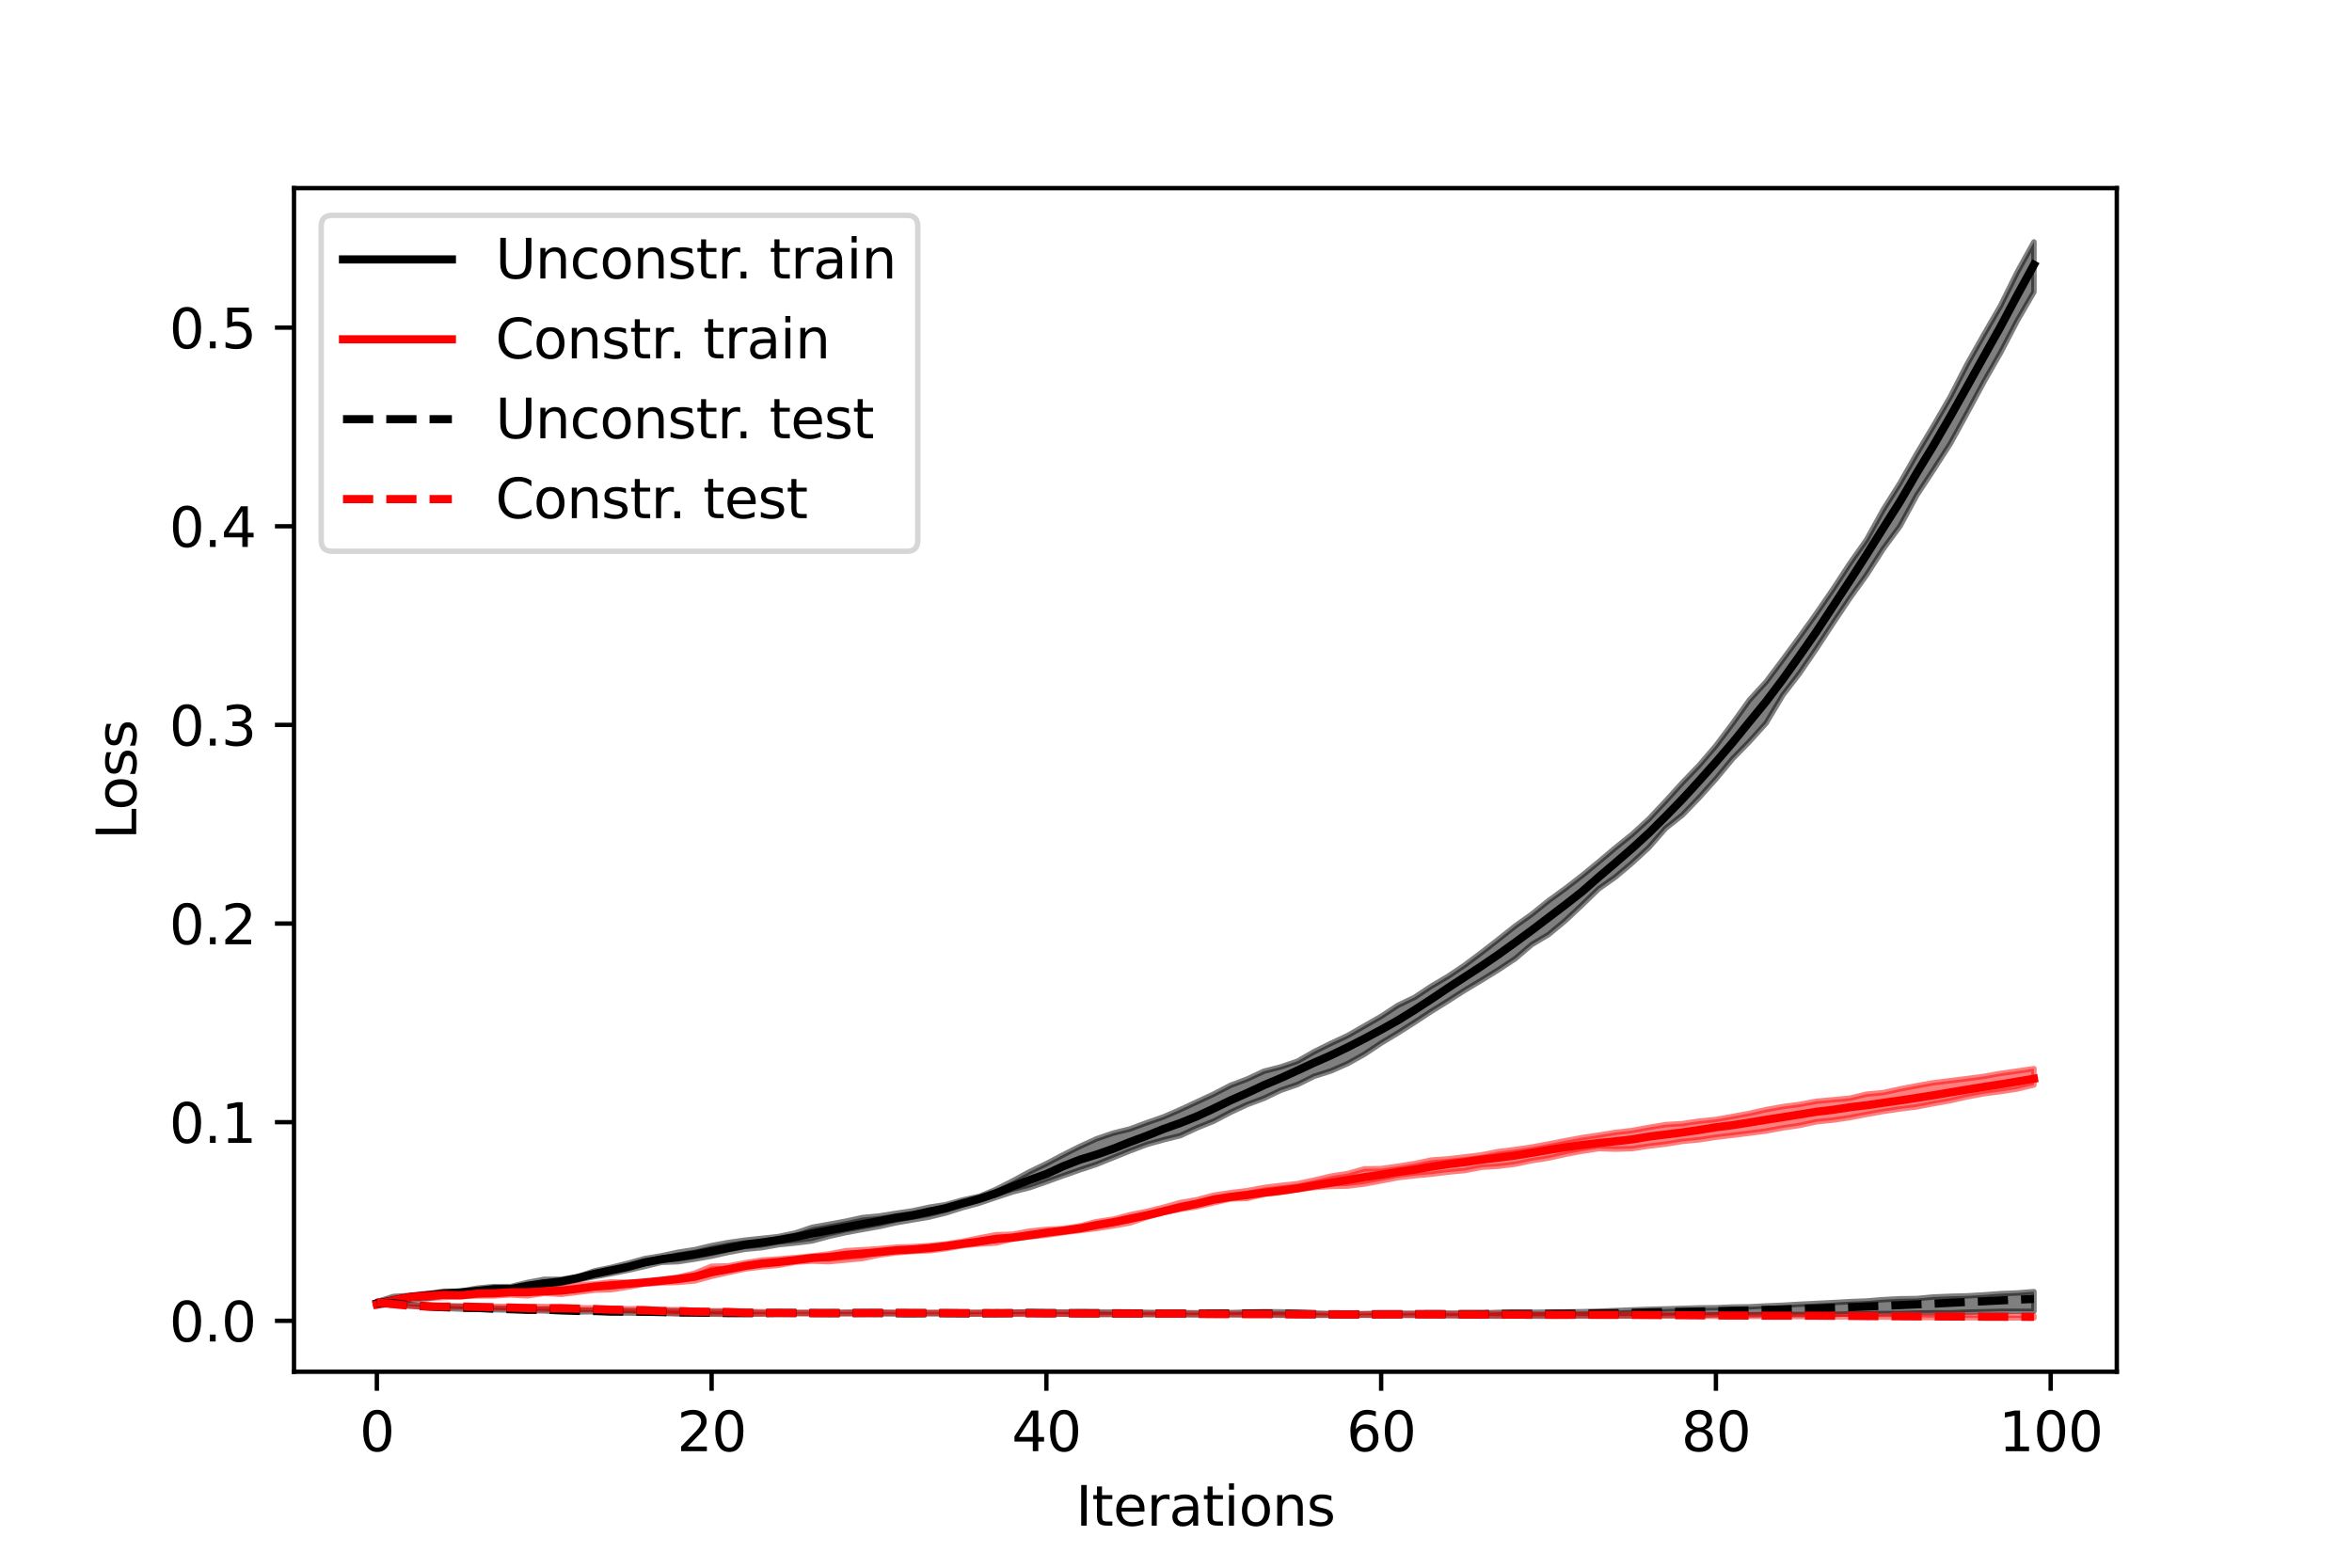 <?xml version="1.0" encoding="utf-8" standalone="no"?>
<!DOCTYPE svg PUBLIC "-//W3C//DTD SVG 1.1//EN"
  "http://www.w3.org/Graphics/SVG/1.1/DTD/svg11.dtd">
<svg xmlns:xlink="http://www.w3.org/1999/xlink" width="432pt" height="288pt" viewBox="0 0 432 288" xmlns="http://www.w3.org/2000/svg" version="1.1">
 <defs>
  <style type="text/css">*{stroke-linejoin: round; stroke-linecap: butt}</style>
 </defs>
 <g id="figure_1">
  <g id="patch_1">
   <path d="M 0 288 
L 432 288 
L 432 0 
L 0 0 
z
" style="fill: #ffffff"/>
  </g>
  <g id="axes_1">
   <g id="patch_2">
    <path d="M 54 252 
L 388.8 252 
L 388.8 34.56 
L 54 34.56 
z
" style="fill: #ffffff"/>
   </g>
   <g id="PolyCollection_1">
    <defs>
     <path id="m3e943090b2" d="M 69.218 -48.878 
L 69.218 -48.116 
L 72.293 -48.402 
L 75.367 -49.164 
L 78.441 -49.45 
L 81.516 -49.926 
L 84.59 -50.022 
L 87.664 -50.307 
L 90.739 -50.665 
L 93.813 -50.784 
L 96.888 -51.165 
L 99.962 -51.546 
L 103.036 -52.213 
L 106.111 -52.88 
L 109.185 -53.452 
L 112.26 -54.023 
L 115.334 -54.643 
L 118.408 -55.333 
L 121.483 -56.096 
L 124.557 -56.215 
L 127.631 -56.691 
L 130.706 -57.239 
L 133.78 -57.93 
L 136.855 -58.501 
L 139.929 -58.787 
L 143.003 -59.335 
L 146.078 -59.645 
L 149.152 -60.026 
L 152.226 -60.86 
L 155.301 -61.55 
L 158.375 -62.122 
L 161.45 -62.67 
L 164.524 -63.361 
L 167.598 -63.885 
L 170.673 -64.409 
L 173.747 -65.171 
L 176.821 -66.148 
L 179.896 -66.981 
L 182.97 -68.029 
L 186.045 -69.054 
L 189.119 -69.816 
L 192.193 -70.888 
L 195.268 -72.007 
L 198.342 -73.079 
L 201.417 -74.103 
L 204.491 -75.342 
L 207.565 -76.581 
L 210.64 -77.748 
L 213.714 -78.605 
L 216.788 -79.367 
L 219.863 -80.797 
L 222.937 -82.035 
L 226.012 -83.655 
L 229.086 -85.084 
L 232.16 -86.227 
L 235.235 -87.704 
L 238.309 -88.752 
L 241.383 -90.277 
L 244.458 -91.253 
L 247.532 -92.611 
L 250.607 -94.326 
L 253.681 -96.375 
L 256.755 -98.233 
L 259.83 -100.186 
L 262.904 -102.21 
L 265.979 -104.116 
L 269.053 -106.093 
L 272.127 -107.927 
L 275.202 -109.833 
L 278.276 -111.857 
L 281.35 -114.478 
L 284.425 -116.312 
L 287.499 -118.86 
L 290.574 -121.743 
L 293.648 -124.72 
L 296.722 -126.888 
L 299.797 -129.484 
L 302.871 -132.319 
L 305.945 -135.844 
L 309.02 -138.273 
L 312.094 -141.465 
L 315.169 -144.895 
L 318.243 -148.611 
L 321.317 -151.755 
L 324.392 -155.162 
L 327.466 -160.307 
L 330.54 -164.308 
L 333.615 -168.81 
L 336.689 -173.503 
L 339.764 -178.1 
L 342.838 -182.364 
L 345.912 -187.175 
L 348.987 -191.344 
L 352.061 -197.013 
L 355.136 -201.681 
L 358.21 -206.469 
L 361.284 -212.067 
L 364.359 -217.783 
L 367.433 -223.167 
L 370.507 -229.05 
L 373.582 -234.362 
L 373.582 -243.556 
L 373.582 -243.556 
L 370.507 -238.006 
L 367.433 -231.813 
L 364.359 -226.501 
L 361.284 -221.071 
L 358.21 -215.092 
L 355.136 -209.804 
L 352.061 -204.659 
L 348.987 -199.276 
L 345.912 -194.393 
L 342.838 -188.843 
L 339.764 -184.484 
L 336.689 -179.791 
L 333.615 -175.313 
L 330.54 -171.025 
L 327.466 -166.857 
L 324.392 -162.76 
L 321.317 -159.401 
L 318.243 -155.114 
L 315.169 -151.017 
L 312.094 -147.42 
L 309.02 -144.228 
L 305.945 -140.846 
L 302.871 -137.559 
L 299.797 -134.748 
L 296.722 -132.271 
L 293.648 -129.675 
L 290.574 -127.15 
L 287.499 -124.768 
L 284.425 -122.529 
L 281.35 -120.051 
L 278.276 -117.86 
L 275.202 -115.407 
L 272.127 -113.025 
L 269.053 -110.714 
L 265.979 -108.642 
L 262.904 -106.831 
L 259.83 -104.783 
L 256.755 -103.306 
L 253.681 -101.282 
L 250.607 -99.519 
L 247.532 -97.756 
L 244.458 -96.327 
L 241.383 -94.803 
L 238.309 -93.04 
L 235.235 -91.992 
L 232.16 -91.206 
L 229.086 -89.777 
L 226.012 -88.609 
L 222.937 -87.014 
L 219.863 -85.584 
L 216.788 -84.155 
L 213.714 -82.821 
L 210.64 -81.749 
L 207.565 -80.606 
L 204.491 -79.844 
L 201.417 -78.796 
L 198.342 -77.39 
L 195.268 -75.842 
L 192.193 -74.222 
L 189.119 -72.746 
L 186.045 -71.078 
L 182.97 -69.506 
L 179.896 -68.22 
L 176.821 -67.553 
L 173.747 -66.695 
L 170.673 -66.219 
L 167.598 -65.552 
L 164.524 -65.099 
L 161.45 -64.599 
L 158.375 -64.313 
L 155.301 -63.646 
L 152.226 -63.075 
L 149.152 -62.527 
L 146.078 -61.479 
L 143.003 -60.836 
L 139.929 -60.502 
L 136.855 -60.169 
L 133.78 -59.74 
L 130.706 -59.168 
L 127.631 -58.43 
L 124.557 -57.954 
L 121.483 -57.287 
L 118.408 -56.786 
L 115.334 -55.929 
L 112.26 -55.167 
L 109.185 -54.524 
L 106.111 -53.475 
L 103.036 -52.975 
L 99.962 -52.975 
L 96.888 -52.404 
L 93.813 -51.641 
L 90.739 -51.641 
L 87.664 -51.355 
L 84.59 -50.784 
L 81.516 -50.784 
L 78.441 -50.307 
L 75.367 -50.022 
L 72.293 -49.831 
L 69.218 -48.878 
z
" style="stroke: #000000; stroke-opacity: 0.5"/>
    </defs>
    <g clip-path="url(#p9792f88c43)">
     <use xlink:href="#m3e943090b2" x="0" y="288" style="fill-opacity: 0.5; stroke: #000000; stroke-opacity: 0.5"/>
    </g>
   </g>
   <g id="PolyCollection_2">
    <defs>
     <path id="m0ed15c02b2" d="M 69.218 -48.712 
L 69.218 -48.021 
L 72.293 -48.878 
L 75.367 -49.545 
L 78.441 -49.45 
L 81.516 -49.64 
L 84.59 -49.807 
L 87.664 -49.926 
L 90.739 -49.926 
L 93.813 -50.117 
L 96.888 -49.926 
L 99.962 -50.403 
L 103.036 -50.212 
L 106.111 -50.593 
L 109.185 -50.974 
L 112.26 -51.07 
L 115.334 -51.546 
L 118.408 -52.118 
L 121.483 -52.308 
L 124.557 -52.404 
L 127.631 -52.689 
L 130.706 -53.523 
L 133.78 -54.214 
L 136.855 -54.881 
L 139.929 -55.262 
L 143.003 -55.548 
L 146.078 -56.119 
L 149.152 -56.31 
L 152.226 -56.215 
L 155.301 -56.501 
L 158.375 -56.786 
L 161.45 -57.43 
L 164.524 -57.834 
L 167.598 -58.096 
L 170.673 -58.216 
L 173.747 -58.597 
L 176.821 -59.145 
L 179.896 -59.454 
L 182.97 -59.645 
L 186.045 -60.383 
L 189.119 -60.788 
L 192.193 -61.074 
L 195.268 -61.55 
L 198.342 -61.931 
L 201.417 -62.313 
L 204.491 -62.789 
L 207.565 -63.337 
L 210.64 -64.385 
L 213.714 -65.219 
L 216.788 -65.838 
L 219.863 -66.314 
L 222.937 -67.029 
L 226.012 -67.743 
L 229.086 -67.839 
L 232.16 -68.577 
L 235.235 -68.934 
L 238.309 -69.435 
L 241.383 -69.84 
L 244.458 -70.03 
L 247.532 -70.102 
L 250.607 -70.483 
L 253.681 -71.054 
L 256.755 -71.65 
L 259.83 -72.007 
L 262.904 -72.293 
L 265.979 -72.674 
L 269.053 -72.96 
L 272.127 -73.555 
L 275.202 -73.746 
L 278.276 -74.127 
L 281.35 -74.77 
L 284.425 -75.247 
L 287.499 -75.937 
L 290.574 -76.509 
L 293.648 -76.985 
L 296.722 -76.89 
L 299.797 -76.985 
L 302.871 -77.462 
L 305.945 -77.819 
L 309.02 -78.319 
L 312.094 -78.605 
L 315.169 -79.082 
L 318.243 -79.439 
L 321.317 -79.82 
L 324.392 -80.225 
L 327.466 -80.797 
L 330.54 -81.249 
L 333.615 -81.916 
L 336.689 -82.226 
L 339.764 -82.678 
L 342.838 -83.274 
L 345.912 -83.822 
L 348.987 -84.274 
L 352.061 -84.655 
L 355.136 -85.251 
L 358.21 -85.799 
L 361.284 -86.489 
L 364.359 -87.061 
L 367.433 -87.466 
L 370.507 -87.942 
L 373.582 -88.681 
L 373.582 -91.682 
L 373.582 -91.682 
L 370.507 -91.23 
L 367.433 -90.801 
L 364.359 -90.253 
L 361.284 -89.848 
L 358.21 -89.467 
L 355.136 -89.086 
L 352.061 -88.538 
L 348.987 -87.942 
L 345.912 -87.276 
L 342.838 -86.99 
L 339.764 -86.251 
L 336.689 -85.965 
L 333.615 -85.68 
L 330.54 -85.108 
L 327.466 -84.703 
L 324.392 -84.155 
L 321.317 -83.464 
L 318.243 -82.893 
L 315.169 -82.345 
L 312.094 -82.035 
L 309.02 -81.583 
L 305.945 -81.392 
L 302.871 -80.892 
L 299.797 -80.32 
L 296.722 -79.963 
L 293.648 -79.463 
L 290.574 -79.01 
L 287.499 -78.438 
L 284.425 -77.843 
L 281.35 -77.271 
L 278.276 -76.819 
L 275.202 -76.438 
L 272.127 -75.842 
L 269.053 -75.461 
L 265.979 -75.104 
L 262.904 -74.889 
L 259.83 -74.246 
L 256.755 -73.746 
L 253.681 -73.317 
L 250.607 -73.27 
L 247.532 -72.412 
L 244.458 -71.936 
L 241.383 -71.197 
L 238.309 -70.554 
L 235.235 -70.221 
L 232.16 -69.84 
L 229.086 -69.268 
L 226.012 -68.887 
L 222.937 -68.434 
L 219.863 -67.601 
L 216.788 -67.076 
L 213.714 -66.219 
L 210.64 -65.457 
L 207.565 -64.837 
L 204.491 -64.028 
L 201.417 -63.575 
L 198.342 -62.789 
L 195.268 -62.313 
L 192.193 -62.146 
L 189.119 -61.836 
L 186.045 -61.264 
L 182.97 -61.169 
L 179.896 -60.598 
L 176.821 -59.954 
L 173.747 -59.478 
L 170.673 -59.168 
L 167.598 -58.978 
L 164.524 -58.883 
L 161.45 -58.597 
L 158.375 -58.406 
L 155.301 -58.216 
L 152.226 -57.644 
L 149.152 -57.263 
L 146.078 -56.977 
L 143.003 -56.715 
L 139.929 -56.501 
L 136.855 -56.024 
L 133.78 -55.452 
L 130.706 -55.381 
L 127.631 -54.119 
L 124.557 -53.38 
L 121.483 -52.904 
L 118.408 -52.523 
L 115.334 -52.404 
L 112.26 -52.499 
L 109.185 -52.142 
L 106.111 -51.951 
L 103.036 -51.475 
L 99.962 -51.07 
L 96.888 -51.07 
L 93.813 -51.07 
L 90.739 -50.974 
L 87.664 -50.498 
L 84.59 -50.212 
L 81.516 -50.498 
L 78.441 -50.403 
L 75.367 -50.022 
L 72.293 -49.545 
L 69.218 -48.712 
z
" style="stroke: #ff0000; stroke-opacity: 0.5"/>
    </defs>
    <g clip-path="url(#p9792f88c43)">
     <use xlink:href="#m0ed15c02b2" x="0" y="288" style="fill: #ff0000; fill-opacity: 0.5; stroke: #ff0000; stroke-opacity: 0.5"/>
    </g>
   </g>
   <g id="PolyCollection_3">
    <defs>
     <path id="m136bd5eea5" d="M 69.218 -48.945 
L 69.218 -48.292 
L 72.293 -48.333 
L 75.367 -48.088 
L 78.441 -47.802 
L 81.516 -47.639 
L 84.59 -47.517 
L 87.664 -47.506 
L 90.739 -47.394 
L 93.813 -47.312 
L 96.888 -47.231 
L 99.962 -47.18 
L 103.036 -46.986 
L 106.111 -46.986 
L 109.185 -47.027 
L 112.26 -46.782 
L 115.334 -46.782 
L 118.408 -46.741 
L 121.483 -46.741 
L 124.557 -46.618 
L 127.631 -46.659 
L 130.706 -46.578 
L 133.78 -46.527 
L 136.855 -46.578 
L 139.929 -46.618 
L 143.003 -46.7 
L 146.078 -46.7 
L 149.152 -46.7 
L 152.226 -46.659 
L 155.301 -46.659 
L 158.375 -46.659 
L 161.45 -46.659 
L 164.524 -46.618 
L 167.598 -46.618 
L 170.673 -46.659 
L 173.747 -46.659 
L 176.821 -46.578 
L 179.896 -46.618 
L 182.97 -46.659 
L 186.045 -46.618 
L 189.119 -46.649 
L 192.193 -46.618 
L 195.268 -46.578 
L 198.342 -46.496 
L 201.417 -46.496 
L 204.491 -46.496 
L 207.565 -46.496 
L 210.64 -46.486 
L 213.714 -46.455 
L 216.788 -46.455 
L 219.863 -46.455 
L 222.937 -46.455 
L 226.012 -46.496 
L 229.086 -46.455 
L 232.16 -46.414 
L 235.235 -46.374 
L 238.309 -46.333 
L 241.383 -46.374 
L 244.458 -46.374 
L 247.532 -46.374 
L 250.607 -46.414 
L 253.681 -46.374 
L 256.755 -46.374 
L 259.83 -46.374 
L 262.904 -46.374 
L 265.979 -46.292 
L 269.053 -46.282 
L 272.127 -46.251 
L 275.202 -46.21 
L 278.276 -46.251 
L 281.35 -46.21 
L 284.425 -46.2 
L 287.499 -46.21 
L 290.574 -46.251 
L 293.648 -46.21 
L 296.722 -46.241 
L 299.797 -46.251 
L 302.871 -46.292 
L 305.945 -46.322 
L 309.02 -46.333 
L 312.094 -46.374 
L 315.169 -46.455 
L 318.243 -46.486 
L 321.317 -46.455 
L 324.392 -46.496 
L 327.466 -46.496 
L 330.54 -46.496 
L 333.615 -46.527 
L 336.689 -46.537 
L 339.764 -46.618 
L 342.838 -46.649 
L 345.912 -46.69 
L 348.987 -46.7 
L 352.061 -46.782 
L 355.136 -46.823 
L 358.21 -46.823 
L 361.284 -46.945 
L 364.359 -47.016 
L 367.433 -47.098 
L 370.507 -47.108 
L 373.582 -47.098 
L 373.582 -50.711 
L 373.582 -50.711 
L 370.507 -50.466 
L 367.433 -50.344 
L 364.359 -50.109 
L 361.284 -49.935 
L 358.21 -49.854 
L 355.136 -49.731 
L 352.061 -49.445 
L 348.987 -49.405 
L 345.912 -49.241 
L 342.838 -48.996 
L 339.764 -48.874 
L 336.689 -48.7 
L 333.615 -48.547 
L 330.54 -48.394 
L 327.466 -48.211 
L 324.392 -48.088 
L 321.317 -47.925 
L 318.243 -47.884 
L 315.169 -47.761 
L 312.094 -47.731 
L 309.02 -47.639 
L 305.945 -47.537 
L 302.871 -47.476 
L 299.797 -47.353 
L 296.722 -47.231 
L 293.648 -47.119 
L 290.574 -47.027 
L 287.499 -46.986 
L 284.425 -46.945 
L 281.35 -46.925 
L 278.276 -46.945 
L 275.202 -46.904 
L 272.127 -46.782 
L 269.053 -46.741 
L 265.979 -46.741 
L 262.904 -46.751 
L 259.83 -46.71 
L 256.755 -46.7 
L 253.681 -46.7 
L 250.607 -46.659 
L 247.532 -46.578 
L 244.458 -46.669 
L 241.383 -46.782 
L 238.309 -46.904 
L 235.235 -46.996 
L 232.16 -47.027 
L 229.086 -46.955 
L 226.012 -46.863 
L 222.937 -46.823 
L 219.863 -46.823 
L 216.788 -46.863 
L 213.714 -46.863 
L 210.64 -46.904 
L 207.565 -46.955 
L 204.491 -46.955 
L 201.417 -46.986 
L 198.342 -46.986 
L 195.268 -46.955 
L 192.193 -46.986 
L 189.119 -46.996 
L 186.045 -46.945 
L 182.97 -46.874 
L 179.896 -46.863 
L 176.821 -46.863 
L 173.747 -46.823 
L 170.673 -46.833 
L 167.598 -46.823 
L 164.524 -46.823 
L 161.45 -46.904 
L 158.375 -46.945 
L 155.301 -46.904 
L 152.226 -46.863 
L 149.152 -46.863 
L 146.078 -46.863 
L 143.003 -46.904 
L 139.929 -46.863 
L 136.855 -46.945 
L 133.78 -47.027 
L 130.706 -47.068 
L 127.631 -47.119 
L 124.557 -47.19 
L 121.483 -47.231 
L 118.408 -47.2 
L 115.334 -47.231 
L 112.26 -47.353 
L 109.185 -47.312 
L 106.111 -47.353 
L 103.036 -47.598 
L 99.962 -47.557 
L 96.888 -47.476 
L 93.813 -47.639 
L 90.739 -47.721 
L 87.664 -47.925 
L 84.59 -48.006 
L 81.516 -48.098 
L 78.441 -48.211 
L 75.367 -48.333 
L 72.293 -48.864 
L 69.218 -48.945 
z
" style="stroke: #000000; stroke-opacity: 0.5"/>
    </defs>
    <g clip-path="url(#p9792f88c43)">
     <use xlink:href="#m136bd5eea5" x="0" y="288" style="fill-opacity: 0.5; stroke: #000000; stroke-opacity: 0.5"/>
    </g>
   </g>
   <g id="PolyCollection_4">
    <defs>
     <path id="mda8b1fc313" d="M 69.218 -48.864 
L 69.218 -48.537 
L 72.293 -48.129 
L 75.367 -48.006 
L 78.441 -47.843 
L 81.516 -47.802 
L 84.59 -47.884 
L 87.664 -47.721 
L 90.739 -47.68 
L 93.813 -47.639 
L 96.888 -47.466 
L 99.962 -47.394 
L 103.036 -47.435 
L 106.111 -47.353 
L 109.185 -47.384 
L 112.26 -47.149 
L 115.334 -47.19 
L 118.408 -46.986 
L 121.483 -46.823 
L 124.557 -46.782 
L 127.631 -46.741 
L 130.706 -46.7 
L 133.78 -46.69 
L 136.855 -46.659 
L 139.929 -46.618 
L 143.003 -46.69 
L 146.078 -46.7 
L 149.152 -46.659 
L 152.226 -46.649 
L 155.301 -46.7 
L 158.375 -46.69 
L 161.45 -46.7 
L 164.524 -46.731 
L 167.598 -46.741 
L 170.673 -46.7 
L 173.747 -46.7 
L 176.821 -46.618 
L 179.896 -46.578 
L 182.97 -46.537 
L 186.045 -46.578 
L 189.119 -46.537 
L 192.193 -46.496 
L 195.268 -46.578 
L 198.342 -46.578 
L 201.417 -46.578 
L 204.491 -46.608 
L 207.565 -46.578 
L 210.64 -46.537 
L 213.714 -46.578 
L 216.788 -46.578 
L 219.863 -46.496 
L 222.937 -46.455 
L 226.012 -46.455 
L 229.086 -46.455 
L 232.16 -46.496 
L 235.235 -46.455 
L 238.309 -46.455 
L 241.383 -46.414 
L 244.458 -46.414 
L 247.532 -46.374 
L 250.607 -46.374 
L 253.681 -46.374 
L 256.755 -46.374 
L 259.83 -46.363 
L 262.904 -46.363 
L 265.979 -46.333 
L 269.053 -46.292 
L 272.127 -46.292 
L 275.202 -46.292 
L 278.276 -46.292 
L 281.35 -46.322 
L 284.425 -46.333 
L 287.499 -46.292 
L 290.574 -46.333 
L 293.648 -46.292 
L 296.722 -46.322 
L 299.797 -46.251 
L 302.871 -46.282 
L 305.945 -46.251 
L 309.02 -46.241 
L 312.094 -46.21 
L 315.169 -46.169 
L 318.243 -46.169 
L 321.317 -46.169 
L 324.392 -46.169 
L 327.466 -46.169 
L 330.54 -46.129 
L 333.615 -46.129 
L 336.689 -46.088 
L 339.764 -46.088 
L 342.838 -46.047 
L 345.912 -46.037 
L 348.987 -46.006 
L 352.061 -45.965 
L 355.136 -45.955 
L 358.21 -45.914 
L 361.284 -45.924 
L 364.359 -45.924 
L 367.433 -45.884 
L 370.507 -45.884 
L 373.582 -45.884 
L 373.582 -46.251 
L 373.582 -46.251 
L 370.507 -46.261 
L 367.433 -46.292 
L 364.359 -46.292 
L 361.284 -46.333 
L 358.21 -46.333 
L 355.136 -46.333 
L 352.061 -46.302 
L 348.987 -46.333 
L 345.912 -46.333 
L 342.838 -46.374 
L 339.764 -46.414 
L 336.689 -46.455 
L 333.615 -46.455 
L 330.54 -46.414 
L 327.466 -46.414 
L 324.392 -46.455 
L 321.317 -46.425 
L 318.243 -46.425 
L 315.169 -46.455 
L 312.094 -46.496 
L 309.02 -46.506 
L 305.945 -46.506 
L 302.871 -46.537 
L 299.797 -46.578 
L 296.722 -46.578 
L 293.648 -46.537 
L 290.574 -46.578 
L 287.499 -46.578 
L 284.425 -46.578 
L 281.35 -46.618 
L 278.276 -46.659 
L 275.202 -46.7 
L 272.127 -46.7 
L 269.053 -46.7 
L 265.979 -46.7 
L 262.904 -46.659 
L 259.83 -46.7 
L 256.755 -46.7 
L 253.681 -46.7 
L 250.607 -46.659 
L 247.532 -46.659 
L 244.458 -46.659 
L 241.383 -46.618 
L 238.309 -46.659 
L 235.235 -46.659 
L 232.16 -46.669 
L 229.086 -46.7 
L 226.012 -46.71 
L 222.937 -46.741 
L 219.863 -46.7 
L 216.788 -46.751 
L 213.714 -46.782 
L 210.64 -46.741 
L 207.565 -46.751 
L 204.491 -46.741 
L 201.417 -46.782 
L 198.342 -46.823 
L 195.268 -46.904 
L 192.193 -46.914 
L 189.119 -46.986 
L 186.045 -46.945 
L 182.97 -46.945 
L 179.896 -46.945 
L 176.821 -46.904 
L 173.747 -46.945 
L 170.673 -46.914 
L 167.598 -46.945 
L 164.524 -46.945 
L 161.45 -46.945 
L 158.375 -46.904 
L 155.301 -46.904 
L 152.226 -46.874 
L 149.152 -46.904 
L 146.078 -46.904 
L 143.003 -46.955 
L 139.929 -47.027 
L 136.855 -47.068 
L 133.78 -47.19 
L 130.706 -47.19 
L 127.631 -47.282 
L 124.557 -47.404 
L 121.483 -47.394 
L 118.408 -47.598 
L 115.334 -47.557 
L 112.26 -47.649 
L 109.185 -47.721 
L 106.111 -47.761 
L 103.036 -47.925 
L 99.962 -47.976 
L 96.888 -48.006 
L 93.813 -48.006 
L 90.739 -48.006 
L 87.664 -48.057 
L 84.59 -48.088 
L 81.516 -48.088 
L 78.441 -48.211 
L 75.367 -48.17 
L 72.293 -48.741 
L 69.218 -48.864 
z
" style="stroke: #ff0000; stroke-opacity: 0.5"/>
    </defs>
    <g clip-path="url(#p9792f88c43)">
     <use xlink:href="#mda8b1fc313" x="0" y="288" style="fill: #ff0000; fill-opacity: 0.5; stroke: #ff0000; stroke-opacity: 0.5"/>
    </g>
   </g>
   <g id="matplotlib.axis_1">
    <g id="xtick_1">
     <g id="line2d_1">
      <defs>
       <path id="m3254ea8523" d="M 0 0 
L 0 3.5 
" style="stroke: #000000; stroke-width: 0.8"/>
      </defs>
      <g>
       <use xlink:href="#m3254ea8523" x="69.218" y="252" style="stroke: #000000; stroke-width: 0.8"/>
      </g>
     </g>
     <g id="text_1">
      <!-- 0 -->
      <g transform="translate(66.037 266.598)scale(0.1 -0.1)">
       <defs>
        <path id="DejaVuSans-30" d="M 2034 4250 
Q 1547 4250 1301 3770 
Q 1056 3291 1056 2328 
Q 1056 1369 1301 889 
Q 1547 409 2034 409 
Q 2525 409 2770 889 
Q 3016 1369 3016 2328 
Q 3016 3291 2770 3770 
Q 2525 4250 2034 4250 
z
M 2034 4750 
Q 2819 4750 3233 4129 
Q 3647 3509 3647 2328 
Q 3647 1150 3233 529 
Q 2819 -91 2034 -91 
Q 1250 -91 836 529 
Q 422 1150 422 2328 
Q 422 3509 836 4129 
Q 1250 4750 2034 4750 
z
" transform="scale(0.016)"/>
       </defs>
       <use xlink:href="#DejaVuSans-30"/>
      </g>
     </g>
    </g>
    <g id="xtick_2">
     <g id="line2d_2">
      <g>
       <use xlink:href="#m3254ea8523" x="130.706" y="252" style="stroke: #000000; stroke-width: 0.8"/>
      </g>
     </g>
     <g id="text_2">
      <!-- 20 -->
      <g transform="translate(124.343 266.598)scale(0.1 -0.1)">
       <defs>
        <path id="DejaVuSans-32" d="M 1228 531 
L 3431 531 
L 3431 0 
L 469 0 
L 469 531 
Q 828 903 1448 1529 
Q 2069 2156 2228 2338 
Q 2531 2678 2651 2914 
Q 2772 3150 2772 3378 
Q 2772 3750 2511 3984 
Q 2250 4219 1831 4219 
Q 1534 4219 1204 4116 
Q 875 4013 500 3803 
L 500 4441 
Q 881 4594 1212 4672 
Q 1544 4750 1819 4750 
Q 2544 4750 2975 4387 
Q 3406 4025 3406 3419 
Q 3406 3131 3298 2873 
Q 3191 2616 2906 2266 
Q 2828 2175 2409 1742 
Q 1991 1309 1228 531 
z
" transform="scale(0.016)"/>
       </defs>
       <use xlink:href="#DejaVuSans-32"/>
       <use xlink:href="#DejaVuSans-30" x="63.623"/>
      </g>
     </g>
    </g>
    <g id="xtick_3">
     <g id="line2d_3">
      <g>
       <use xlink:href="#m3254ea8523" x="192.193" y="252" style="stroke: #000000; stroke-width: 0.8"/>
      </g>
     </g>
     <g id="text_3">
      <!-- 40 -->
      <g transform="translate(185.831 266.598)scale(0.1 -0.1)">
       <defs>
        <path id="DejaVuSans-34" d="M 2419 4116 
L 825 1625 
L 2419 1625 
L 2419 4116 
z
M 2253 4666 
L 3047 4666 
L 3047 1625 
L 3713 1625 
L 3713 1100 
L 3047 1100 
L 3047 0 
L 2419 0 
L 2419 1100 
L 313 1100 
L 313 1709 
L 2253 4666 
z
" transform="scale(0.016)"/>
       </defs>
       <use xlink:href="#DejaVuSans-34"/>
       <use xlink:href="#DejaVuSans-30" x="63.623"/>
      </g>
     </g>
    </g>
    <g id="xtick_4">
     <g id="line2d_4">
      <g>
       <use xlink:href="#m3254ea8523" x="253.681" y="252" style="stroke: #000000; stroke-width: 0.8"/>
      </g>
     </g>
     <g id="text_4">
      <!-- 60 -->
      <g transform="translate(247.318 266.598)scale(0.1 -0.1)">
       <defs>
        <path id="DejaVuSans-36" d="M 2113 2584 
Q 1688 2584 1439 2293 
Q 1191 2003 1191 1497 
Q 1191 994 1439 701 
Q 1688 409 2113 409 
Q 2538 409 2786 701 
Q 3034 994 3034 1497 
Q 3034 2003 2786 2293 
Q 2538 2584 2113 2584 
z
M 3366 4563 
L 3366 3988 
Q 3128 4100 2886 4159 
Q 2644 4219 2406 4219 
Q 1781 4219 1451 3797 
Q 1122 3375 1075 2522 
Q 1259 2794 1537 2939 
Q 1816 3084 2150 3084 
Q 2853 3084 3261 2657 
Q 3669 2231 3669 1497 
Q 3669 778 3244 343 
Q 2819 -91 2113 -91 
Q 1303 -91 875 529 
Q 447 1150 447 2328 
Q 447 3434 972 4092 
Q 1497 4750 2381 4750 
Q 2619 4750 2861 4703 
Q 3103 4656 3366 4563 
z
" transform="scale(0.016)"/>
       </defs>
       <use xlink:href="#DejaVuSans-36"/>
       <use xlink:href="#DejaVuSans-30" x="63.623"/>
      </g>
     </g>
    </g>
    <g id="xtick_5">
     <g id="line2d_5">
      <g>
       <use xlink:href="#m3254ea8523" x="315.169" y="252" style="stroke: #000000; stroke-width: 0.8"/>
      </g>
     </g>
     <g id="text_5">
      <!-- 80 -->
      <g transform="translate(308.806 266.598)scale(0.1 -0.1)">
       <defs>
        <path id="DejaVuSans-38" d="M 2034 2216 
Q 1584 2216 1326 1975 
Q 1069 1734 1069 1313 
Q 1069 891 1326 650 
Q 1584 409 2034 409 
Q 2484 409 2743 651 
Q 3003 894 3003 1313 
Q 3003 1734 2745 1975 
Q 2488 2216 2034 2216 
z
M 1403 2484 
Q 997 2584 770 2862 
Q 544 3141 544 3541 
Q 544 4100 942 4425 
Q 1341 4750 2034 4750 
Q 2731 4750 3128 4425 
Q 3525 4100 3525 3541 
Q 3525 3141 3298 2862 
Q 3072 2584 2669 2484 
Q 3125 2378 3379 2068 
Q 3634 1759 3634 1313 
Q 3634 634 3220 271 
Q 2806 -91 2034 -91 
Q 1263 -91 848 271 
Q 434 634 434 1313 
Q 434 1759 690 2068 
Q 947 2378 1403 2484 
z
M 1172 3481 
Q 1172 3119 1398 2916 
Q 1625 2713 2034 2713 
Q 2441 2713 2670 2916 
Q 2900 3119 2900 3481 
Q 2900 3844 2670 4047 
Q 2441 4250 2034 4250 
Q 1625 4250 1398 4047 
Q 1172 3844 1172 3481 
z
" transform="scale(0.016)"/>
       </defs>
       <use xlink:href="#DejaVuSans-38"/>
       <use xlink:href="#DejaVuSans-30" x="63.623"/>
      </g>
     </g>
    </g>
    <g id="xtick_6">
     <g id="line2d_6">
      <g>
       <use xlink:href="#m3254ea8523" x="376.656" y="252" style="stroke: #000000; stroke-width: 0.8"/>
      </g>
     </g>
     <g id="text_6">
      <!-- 100 -->
      <g transform="translate(367.112 266.598)scale(0.1 -0.1)">
       <defs>
        <path id="DejaVuSans-31" d="M 794 531 
L 1825 531 
L 1825 4091 
L 703 3866 
L 703 4441 
L 1819 4666 
L 2450 4666 
L 2450 531 
L 3481 531 
L 3481 0 
L 794 0 
L 794 531 
z
" transform="scale(0.016)"/>
       </defs>
       <use xlink:href="#DejaVuSans-31"/>
       <use xlink:href="#DejaVuSans-30" x="63.623"/>
       <use xlink:href="#DejaVuSans-30" x="127.246"/>
      </g>
     </g>
    </g>
    <g id="text_7">
     <!-- Iterations -->
     <g transform="translate(197.587 280.277)scale(0.1 -0.1)">
      <defs>
       <path id="DejaVuSans-49" d="M 628 4666 
L 1259 4666 
L 1259 0 
L 628 0 
L 628 4666 
z
" transform="scale(0.016)"/>
       <path id="DejaVuSans-74" d="M 1172 4494 
L 1172 3500 
L 2356 3500 
L 2356 3053 
L 1172 3053 
L 1172 1153 
Q 1172 725 1289 603 
Q 1406 481 1766 481 
L 2356 481 
L 2356 0 
L 1766 0 
Q 1100 0 847 248 
Q 594 497 594 1153 
L 594 3053 
L 172 3053 
L 172 3500 
L 594 3500 
L 594 4494 
L 1172 4494 
z
" transform="scale(0.016)"/>
       <path id="DejaVuSans-65" d="M 3597 1894 
L 3597 1613 
L 953 1613 
Q 991 1019 1311 708 
Q 1631 397 2203 397 
Q 2534 397 2845 478 
Q 3156 559 3463 722 
L 3463 178 
Q 3153 47 2828 -22 
Q 2503 -91 2169 -91 
Q 1331 -91 842 396 
Q 353 884 353 1716 
Q 353 2575 817 3079 
Q 1281 3584 2069 3584 
Q 2775 3584 3186 3129 
Q 3597 2675 3597 1894 
z
M 3022 2063 
Q 3016 2534 2758 2815 
Q 2500 3097 2075 3097 
Q 1594 3097 1305 2825 
Q 1016 2553 972 2059 
L 3022 2063 
z
" transform="scale(0.016)"/>
       <path id="DejaVuSans-72" d="M 2631 2963 
Q 2534 3019 2420 3045 
Q 2306 3072 2169 3072 
Q 1681 3072 1420 2755 
Q 1159 2438 1159 1844 
L 1159 0 
L 581 0 
L 581 3500 
L 1159 3500 
L 1159 2956 
Q 1341 3275 1631 3429 
Q 1922 3584 2338 3584 
Q 2397 3584 2469 3576 
Q 2541 3569 2628 3553 
L 2631 2963 
z
" transform="scale(0.016)"/>
       <path id="DejaVuSans-61" d="M 2194 1759 
Q 1497 1759 1228 1600 
Q 959 1441 959 1056 
Q 959 750 1161 570 
Q 1363 391 1709 391 
Q 2188 391 2477 730 
Q 2766 1069 2766 1631 
L 2766 1759 
L 2194 1759 
z
M 3341 1997 
L 3341 0 
L 2766 0 
L 2766 531 
Q 2569 213 2275 61 
Q 1981 -91 1556 -91 
Q 1019 -91 701 211 
Q 384 513 384 1019 
Q 384 1609 779 1909 
Q 1175 2209 1959 2209 
L 2766 2209 
L 2766 2266 
Q 2766 2663 2505 2880 
Q 2244 3097 1772 3097 
Q 1472 3097 1187 3025 
Q 903 2953 641 2809 
L 641 3341 
Q 956 3463 1253 3523 
Q 1550 3584 1831 3584 
Q 2591 3584 2966 3190 
Q 3341 2797 3341 1997 
z
" transform="scale(0.016)"/>
       <path id="DejaVuSans-69" d="M 603 3500 
L 1178 3500 
L 1178 0 
L 603 0 
L 603 3500 
z
M 603 4863 
L 1178 4863 
L 1178 4134 
L 603 4134 
L 603 4863 
z
" transform="scale(0.016)"/>
       <path id="DejaVuSans-6f" d="M 1959 3097 
Q 1497 3097 1228 2736 
Q 959 2375 959 1747 
Q 959 1119 1226 758 
Q 1494 397 1959 397 
Q 2419 397 2687 759 
Q 2956 1122 2956 1747 
Q 2956 2369 2687 2733 
Q 2419 3097 1959 3097 
z
M 1959 3584 
Q 2709 3584 3137 3096 
Q 3566 2609 3566 1747 
Q 3566 888 3137 398 
Q 2709 -91 1959 -91 
Q 1206 -91 779 398 
Q 353 888 353 1747 
Q 353 2609 779 3096 
Q 1206 3584 1959 3584 
z
" transform="scale(0.016)"/>
       <path id="DejaVuSans-6e" d="M 3513 2113 
L 3513 0 
L 2938 0 
L 2938 2094 
Q 2938 2591 2744 2837 
Q 2550 3084 2163 3084 
Q 1697 3084 1428 2787 
Q 1159 2491 1159 1978 
L 1159 0 
L 581 0 
L 581 3500 
L 1159 3500 
L 1159 2956 
Q 1366 3272 1645 3428 
Q 1925 3584 2291 3584 
Q 2894 3584 3203 3211 
Q 3513 2838 3513 2113 
z
" transform="scale(0.016)"/>
       <path id="DejaVuSans-73" d="M 2834 3397 
L 2834 2853 
Q 2591 2978 2328 3040 
Q 2066 3103 1784 3103 
Q 1356 3103 1142 2972 
Q 928 2841 928 2578 
Q 928 2378 1081 2264 
Q 1234 2150 1697 2047 
L 1894 2003 
Q 2506 1872 2764 1633 
Q 3022 1394 3022 966 
Q 3022 478 2636 193 
Q 2250 -91 1575 -91 
Q 1294 -91 989 -36 
Q 684 19 347 128 
L 347 722 
Q 666 556 975 473 
Q 1284 391 1588 391 
Q 1994 391 2212 530 
Q 2431 669 2431 922 
Q 2431 1156 2273 1281 
Q 2116 1406 1581 1522 
L 1381 1569 
Q 847 1681 609 1914 
Q 372 2147 372 2553 
Q 372 3047 722 3315 
Q 1072 3584 1716 3584 
Q 2034 3584 2315 3537 
Q 2597 3491 2834 3397 
z
" transform="scale(0.016)"/>
      </defs>
      <use xlink:href="#DejaVuSans-49"/>
      <use xlink:href="#DejaVuSans-74" x="29.492"/>
      <use xlink:href="#DejaVuSans-65" x="68.701"/>
      <use xlink:href="#DejaVuSans-72" x="130.225"/>
      <use xlink:href="#DejaVuSans-61" x="171.338"/>
      <use xlink:href="#DejaVuSans-74" x="232.617"/>
      <use xlink:href="#DejaVuSans-69" x="271.826"/>
      <use xlink:href="#DejaVuSans-6f" x="299.609"/>
      <use xlink:href="#DejaVuSans-6e" x="360.791"/>
      <use xlink:href="#DejaVuSans-73" x="424.17"/>
     </g>
    </g>
   </g>
   <g id="matplotlib.axis_2">
    <g id="ytick_1">
     <g id="line2d_7">
      <defs>
       <path id="m575b88a64d" d="M 0 0 
L -3.5 0 
" style="stroke: #000000; stroke-width: 0.8"/>
      </defs>
      <g>
       <use xlink:href="#m575b88a64d" x="54" y="242.647" style="stroke: #000000; stroke-width: 0.8"/>
      </g>
     </g>
     <g id="text_8">
      <!-- 0.0 -->
      <g transform="translate(31.097 246.446)scale(0.1 -0.1)">
       <defs>
        <path id="DejaVuSans-2e" d="M 684 794 
L 1344 794 
L 1344 0 
L 684 0 
L 684 794 
z
" transform="scale(0.016)"/>
       </defs>
       <use xlink:href="#DejaVuSans-30"/>
       <use xlink:href="#DejaVuSans-2e" x="63.623"/>
       <use xlink:href="#DejaVuSans-30" x="95.41"/>
      </g>
     </g>
    </g>
    <g id="ytick_2">
     <g id="line2d_8">
      <g>
       <use xlink:href="#m575b88a64d" x="54" y="206.155" style="stroke: #000000; stroke-width: 0.8"/>
      </g>
     </g>
     <g id="text_9">
      <!-- 0.1 -->
      <g transform="translate(31.097 209.955)scale(0.1 -0.1)">
       <use xlink:href="#DejaVuSans-30"/>
       <use xlink:href="#DejaVuSans-2e" x="63.623"/>
       <use xlink:href="#DejaVuSans-31" x="95.41"/>
      </g>
     </g>
    </g>
    <g id="ytick_3">
     <g id="line2d_9">
      <g>
       <use xlink:href="#m575b88a64d" x="54" y="169.664" style="stroke: #000000; stroke-width: 0.8"/>
      </g>
     </g>
     <g id="text_10">
      <!-- 0.2 -->
      <g transform="translate(31.097 173.463)scale(0.1 -0.1)">
       <use xlink:href="#DejaVuSans-30"/>
       <use xlink:href="#DejaVuSans-2e" x="63.623"/>
       <use xlink:href="#DejaVuSans-32" x="95.41"/>
      </g>
     </g>
    </g>
    <g id="ytick_4">
     <g id="line2d_10">
      <g>
       <use xlink:href="#m575b88a64d" x="54" y="133.172" style="stroke: #000000; stroke-width: 0.8"/>
      </g>
     </g>
     <g id="text_11">
      <!-- 0.3 -->
      <g transform="translate(31.097 136.971)scale(0.1 -0.1)">
       <defs>
        <path id="DejaVuSans-33" d="M 2597 2516 
Q 3050 2419 3304 2112 
Q 3559 1806 3559 1356 
Q 3559 666 3084 287 
Q 2609 -91 1734 -91 
Q 1441 -91 1130 -33 
Q 819 25 488 141 
L 488 750 
Q 750 597 1062 519 
Q 1375 441 1716 441 
Q 2309 441 2620 675 
Q 2931 909 2931 1356 
Q 2931 1769 2642 2001 
Q 2353 2234 1838 2234 
L 1294 2234 
L 1294 2753 
L 1863 2753 
Q 2328 2753 2575 2939 
Q 2822 3125 2822 3475 
Q 2822 3834 2567 4026 
Q 2313 4219 1838 4219 
Q 1578 4219 1281 4162 
Q 984 4106 628 3988 
L 628 4550 
Q 988 4650 1302 4700 
Q 1616 4750 1894 4750 
Q 2613 4750 3031 4423 
Q 3450 4097 3450 3541 
Q 3450 3153 3228 2886 
Q 3006 2619 2597 2516 
z
" transform="scale(0.016)"/>
       </defs>
       <use xlink:href="#DejaVuSans-30"/>
       <use xlink:href="#DejaVuSans-2e" x="63.623"/>
       <use xlink:href="#DejaVuSans-33" x="95.41"/>
      </g>
     </g>
    </g>
    <g id="ytick_5">
     <g id="line2d_11">
      <g>
       <use xlink:href="#m575b88a64d" x="54" y="96.68" style="stroke: #000000; stroke-width: 0.8"/>
      </g>
     </g>
     <g id="text_12">
      <!-- 0.4 -->
      <g transform="translate(31.097 100.479)scale(0.1 -0.1)">
       <use xlink:href="#DejaVuSans-30"/>
       <use xlink:href="#DejaVuSans-2e" x="63.623"/>
       <use xlink:href="#DejaVuSans-34" x="95.41"/>
      </g>
     </g>
    </g>
    <g id="ytick_6">
     <g id="line2d_12">
      <g>
       <use xlink:href="#m575b88a64d" x="54" y="60.188" style="stroke: #000000; stroke-width: 0.8"/>
      </g>
     </g>
     <g id="text_13">
      <!-- 0.5 -->
      <g transform="translate(31.097 63.988)scale(0.1 -0.1)">
       <defs>
        <path id="DejaVuSans-35" d="M 691 4666 
L 3169 4666 
L 3169 4134 
L 1269 4134 
L 1269 2991 
Q 1406 3038 1543 3061 
Q 1681 3084 1819 3084 
Q 2600 3084 3056 2656 
Q 3513 2228 3513 1497 
Q 3513 744 3044 326 
Q 2575 -91 1722 -91 
Q 1428 -91 1123 -41 
Q 819 9 494 109 
L 494 744 
Q 775 591 1075 516 
Q 1375 441 1709 441 
Q 2250 441 2565 725 
Q 2881 1009 2881 1497 
Q 2881 1984 2565 2268 
Q 2250 2553 1709 2553 
Q 1456 2553 1204 2497 
Q 953 2441 691 2322 
L 691 4666 
z
" transform="scale(0.016)"/>
       </defs>
       <use xlink:href="#DejaVuSans-30"/>
       <use xlink:href="#DejaVuSans-2e" x="63.623"/>
       <use xlink:href="#DejaVuSans-35" x="95.41"/>
      </g>
     </g>
    </g>
    <g id="text_14">
     <!-- Loss -->
     <g transform="translate(25.017 154.247)rotate(-90)scale(0.1 -0.1)">
      <defs>
       <path id="DejaVuSans-4c" d="M 628 4666 
L 1259 4666 
L 1259 531 
L 3531 531 
L 3531 0 
L 628 0 
L 628 4666 
z
" transform="scale(0.016)"/>
      </defs>
      <use xlink:href="#DejaVuSans-4c"/>
      <use xlink:href="#DejaVuSans-6f" x="53.963"/>
      <use xlink:href="#DejaVuSans-73" x="115.145"/>
      <use xlink:href="#DejaVuSans-73" x="167.244"/>
     </g>
    </g>
   </g>
   <g id="line2d_13">
    <path d="M 69.218 239.477 
L 72.293 238.89 
L 75.367 238.275 
L 78.441 237.968 
L 81.516 237.623 
L 84.59 237.434 
L 87.664 237.143 
L 90.739 236.821 
L 93.813 236.803 
L 96.888 236.217 
L 99.962 235.765 
L 103.036 235.409 
L 106.111 234.793 
L 109.185 234.018 
L 112.26 233.378 
L 115.334 232.744 
L 118.408 231.912 
L 121.483 231.348 
L 124.557 230.928 
L 127.631 230.44 
L 130.706 229.853 
L 133.78 229.259 
L 136.855 228.666 
L 139.929 228.28 
L 143.003 227.795 
L 146.078 227.255 
L 149.152 226.604 
L 152.226 226.029 
L 155.301 225.459 
L 158.375 224.886 
L 161.45 224.332 
L 164.524 223.727 
L 167.598 223.279 
L 170.673 222.61 
L 173.747 221.938 
L 176.821 221.054 
L 179.896 220.224 
L 182.97 219.192 
L 186.045 217.93 
L 189.119 216.776 
L 192.193 215.676 
L 195.268 214.256 
L 198.342 213.044 
L 201.417 212.104 
L 204.491 211.023 
L 207.565 209.793 
L 210.64 208.65 
L 213.714 207.402 
L 216.788 206.313 
L 219.863 205.073 
L 222.937 203.643 
L 226.012 202.149 
L 229.086 200.788 
L 232.16 199.351 
L 235.235 198.059 
L 238.309 196.652 
L 241.383 195.224 
L 244.458 193.871 
L 247.532 192.389 
L 250.607 190.815 
L 253.681 189.165 
L 256.755 187.45 
L 259.83 185.541 
L 262.904 183.543 
L 265.979 181.471 
L 269.053 179.472 
L 272.127 177.469 
L 275.202 175.367 
L 278.276 173.158 
L 281.35 170.894 
L 284.425 168.56 
L 287.499 166.222 
L 290.574 163.817 
L 293.648 161.115 
L 296.722 158.503 
L 299.797 155.839 
L 302.871 153.02 
L 305.945 149.967 
L 309.02 146.806 
L 312.094 143.448 
L 315.169 139.996 
L 318.243 136.406 
L 321.317 132.612 
L 324.392 128.863 
L 327.466 124.776 
L 330.54 120.467 
L 333.615 116.054 
L 336.689 111.373 
L 339.764 106.677 
L 342.838 101.903 
L 345.912 96.986 
L 348.987 92.14 
L 352.061 86.884 
L 355.136 81.823 
L 358.21 76.533 
L 361.284 71.051 
L 364.359 65.527 
L 367.433 60.046 
L 370.507 54.257 
L 373.582 48.646 
" clip-path="url(#p9792f88c43)" style="fill: none; stroke: #000000; stroke-width: 1.5; stroke-linecap: square"/>
   </g>
   <g id="line2d_14">
    <path d="M 69.218 239.639 
L 72.293 238.893 
L 75.367 238.292 
L 78.441 238.073 
L 81.516 237.874 
L 84.59 237.973 
L 87.664 237.646 
L 90.739 237.583 
L 93.813 237.396 
L 96.888 237.386 
L 99.962 237.235 
L 103.036 237.1 
L 106.111 236.765 
L 109.185 236.356 
L 112.26 236.121 
L 115.334 235.852 
L 118.408 235.596 
L 121.483 235.296 
L 124.557 234.974 
L 127.631 234.528 
L 130.706 233.707 
L 133.78 233.164 
L 136.855 232.571 
L 139.929 232.124 
L 143.003 231.846 
L 146.078 231.498 
L 149.152 231.106 
L 152.226 230.922 
L 155.301 230.551 
L 158.375 230.311 
L 161.45 230.017 
L 164.524 229.703 
L 167.598 229.536 
L 170.673 229.282 
L 173.747 228.923 
L 176.821 228.49 
L 179.896 228.082 
L 182.97 227.611 
L 186.045 227.351 
L 189.119 226.929 
L 192.193 226.446 
L 195.268 226.088 
L 198.342 225.668 
L 201.417 225.061 
L 204.491 224.537 
L 207.565 223.899 
L 210.64 223.27 
L 213.714 222.519 
L 216.788 221.787 
L 219.863 221.146 
L 222.937 220.394 
L 226.012 219.903 
L 229.086 219.538 
L 232.16 219.107 
L 235.235 218.735 
L 238.309 218.313 
L 241.383 217.772 
L 244.458 217.284 
L 247.532 216.775 
L 250.607 216.256 
L 253.681 215.814 
L 256.755 215.296 
L 259.83 214.873 
L 262.904 214.328 
L 265.979 213.865 
L 269.053 213.5 
L 272.127 213.041 
L 275.202 212.672 
L 278.276 212.287 
L 281.35 211.79 
L 284.425 211.259 
L 287.499 210.767 
L 290.574 210.351 
L 293.648 209.986 
L 296.722 209.666 
L 299.797 209.32 
L 302.871 208.799 
L 305.945 208.42 
L 309.02 208.037 
L 312.094 207.589 
L 315.169 207.087 
L 318.243 206.705 
L 321.317 206.221 
L 324.392 205.715 
L 327.466 205.237 
L 330.54 204.748 
L 333.615 204.247 
L 336.689 203.881 
L 339.764 203.412 
L 342.838 203.05 
L 345.912 202.603 
L 348.987 202.159 
L 352.061 201.693 
L 355.136 201.209 
L 358.21 200.684 
L 361.284 200.179 
L 364.359 199.678 
L 367.433 199.211 
L 370.507 198.69 
L 373.582 198.169 
" clip-path="url(#p9792f88c43)" style="fill: none; stroke: #ff0000; stroke-width: 1.5; stroke-linecap: square"/>
   </g>
   <g id="line2d_15">
    <path d="M 69.218 239.383 
L 72.293 239.4 
L 75.367 239.796 
L 78.441 240.013 
L 81.516 240.15 
L 84.59 240.25 
L 87.664 240.283 
L 90.739 240.428 
L 93.813 240.523 
L 96.888 240.63 
L 99.962 240.626 
L 103.036 240.693 
L 106.111 240.835 
L 109.185 240.854 
L 112.26 240.939 
L 115.334 240.952 
L 118.408 240.975 
L 121.483 241.04 
L 124.557 241.098 
L 127.631 241.135 
L 130.706 241.171 
L 133.78 241.213 
L 136.855 241.237 
L 139.929 241.253 
L 143.003 241.211 
L 146.078 241.218 
L 149.152 241.221 
L 152.226 241.235 
L 155.301 241.237 
L 158.375 241.212 
L 161.45 241.23 
L 164.524 241.264 
L 167.598 241.274 
L 170.673 241.246 
L 173.747 241.257 
L 176.821 241.275 
L 179.896 241.274 
L 182.97 241.258 
L 186.045 241.239 
L 189.119 241.206 
L 192.193 241.227 
L 195.268 241.232 
L 198.342 241.226 
L 201.417 241.246 
L 204.491 241.26 
L 207.565 241.28 
L 210.64 241.308 
L 213.714 241.329 
L 216.788 241.324 
L 219.863 241.322 
L 222.937 241.312 
L 226.012 241.304 
L 229.086 241.31 
L 232.16 241.313 
L 235.235 241.334 
L 238.309 241.373 
L 241.383 241.415 
L 244.458 241.445 
L 247.532 241.463 
L 250.607 241.447 
L 253.681 241.427 
L 256.755 241.422 
L 259.83 241.416 
L 262.904 241.403 
L 265.979 241.412 
L 269.053 241.407 
L 272.127 241.401 
L 275.202 241.385 
L 278.276 241.366 
L 281.35 241.371 
L 284.425 241.352 
L 287.499 241.34 
L 290.574 241.323 
L 293.648 241.285 
L 296.722 241.242 
L 299.797 241.179 
L 302.871 241.108 
L 305.945 241.034 
L 309.02 240.991 
L 312.094 240.928 
L 315.169 240.873 
L 318.243 240.798 
L 321.317 240.738 
L 324.392 240.64 
L 327.466 240.555 
L 330.54 240.46 
L 333.615 240.363 
L 336.689 240.245 
L 339.764 240.141 
L 342.838 240.016 
L 345.912 239.889 
L 348.987 239.759 
L 352.061 239.62 
L 355.136 239.498 
L 358.21 239.338 
L 361.284 239.187 
L 364.359 239.055 
L 367.433 238.9 
L 370.507 238.762 
L 373.582 238.628 
" clip-path="url(#p9792f88c43)" style="fill: none; stroke-dasharray: 5.55,2.4; stroke-dashoffset: 0; stroke: #000000; stroke-width: 1.5"/>
   </g>
   <g id="line2d_16">
    <path d="M 69.218 239.266 
L 72.293 239.585 
L 75.367 239.891 
L 78.441 239.999 
L 81.516 240.047 
L 84.59 240.009 
L 87.664 240.096 
L 90.739 240.143 
L 93.813 240.215 
L 96.888 240.313 
L 99.962 240.369 
L 103.036 240.334 
L 106.111 240.41 
L 109.185 240.487 
L 112.26 240.603 
L 115.334 240.647 
L 118.408 240.724 
L 121.483 240.845 
L 124.557 240.872 
L 127.631 240.964 
L 130.706 240.993 
L 133.78 241.034 
L 136.855 241.142 
L 139.929 241.166 
L 143.003 241.182 
L 146.078 241.206 
L 149.152 241.231 
L 152.226 241.226 
L 155.301 241.205 
L 158.375 241.215 
L 161.45 241.183 
L 164.524 241.164 
L 167.598 241.182 
L 170.673 241.215 
L 173.747 241.204 
L 176.821 241.23 
L 179.896 241.221 
L 182.97 241.245 
L 186.045 241.256 
L 189.119 241.26 
L 192.193 241.282 
L 195.268 241.277 
L 198.342 241.303 
L 201.417 241.314 
L 204.491 241.317 
L 207.565 241.322 
L 210.64 241.351 
L 213.714 241.342 
L 216.788 241.34 
L 219.863 241.382 
L 222.937 241.406 
L 226.012 241.414 
L 229.086 241.419 
L 232.16 241.422 
L 235.235 241.452 
L 238.309 241.467 
L 241.383 241.461 
L 244.458 241.464 
L 247.532 241.476 
L 250.607 241.481 
L 253.681 241.477 
L 256.755 241.47 
L 259.83 241.462 
L 262.904 241.466 
L 265.979 241.476 
L 269.053 241.497 
L 272.127 241.502 
L 275.202 241.507 
L 278.276 241.515 
L 281.35 241.525 
L 284.425 241.531 
L 287.499 241.545 
L 290.574 241.536 
L 293.648 241.544 
L 296.722 241.546 
L 299.797 241.559 
L 302.871 241.579 
L 305.945 241.599 
L 309.02 241.62 
L 312.094 241.638 
L 315.169 241.665 
L 318.243 241.678 
L 321.317 241.685 
L 324.392 241.697 
L 327.466 241.704 
L 330.54 241.707 
L 333.615 241.703 
L 336.689 241.724 
L 339.764 241.746 
L 342.838 241.776 
L 345.912 241.795 
L 348.987 241.809 
L 352.061 241.826 
L 355.136 241.837 
L 358.21 241.858 
L 361.284 241.871 
L 364.359 241.89 
L 367.433 241.9 
L 370.507 241.909 
L 373.582 241.916 
" clip-path="url(#p9792f88c43)" style="fill: none; stroke-dasharray: 5.55,2.4; stroke-dashoffset: 0; stroke: #ff0000; stroke-width: 1.5"/>
   </g>
   <g id="patch_3">
    <path d="M 54 252 
L 54 34.56 
" style="fill: none; stroke: #000000; stroke-width: 0.8; stroke-linejoin: miter; stroke-linecap: square"/>
   </g>
   <g id="patch_4">
    <path d="M 388.8 252 
L 388.8 34.56 
" style="fill: none; stroke: #000000; stroke-width: 0.8; stroke-linejoin: miter; stroke-linecap: square"/>
   </g>
   <g id="patch_5">
    <path d="M 54 252 
L 388.8 252 
" style="fill: none; stroke: #000000; stroke-width: 0.8; stroke-linejoin: miter; stroke-linecap: square"/>
   </g>
   <g id="patch_6">
    <path d="M 54 34.56 
L 388.8 34.56 
" style="fill: none; stroke: #000000; stroke-width: 0.8; stroke-linejoin: miter; stroke-linecap: square"/>
   </g>
   <g id="legend_1">
    <g id="patch_7">
     <path d="M 61 101.272 
L 166.57 101.272 
Q 168.57 101.272 168.57 99.272 
L 168.57 41.56 
Q 168.57 39.56 166.57 39.56 
L 61 39.56 
Q 59 39.56 59 41.56 
L 59 99.272 
Q 59 101.272 61 101.272 
z
" style="fill: #ffffff; opacity: 0.8; stroke: #cccccc; stroke-linejoin: miter"/>
    </g>
    <g id="line2d_17">
     <path d="M 63 47.658 
L 73 47.658 
L 83 47.658 
" style="fill: none; stroke: #000000; stroke-width: 1.5; stroke-linecap: square"/>
    </g>
    <g id="text_15">
     <!-- Unconstr. train -->
     <g transform="translate(91 51.158)scale(0.1 -0.1)">
      <defs>
       <path id="DejaVuSans-55" d="M 556 4666 
L 1191 4666 
L 1191 1831 
Q 1191 1081 1462 751 
Q 1734 422 2344 422 
Q 2950 422 3222 751 
Q 3494 1081 3494 1831 
L 3494 4666 
L 4128 4666 
L 4128 1753 
Q 4128 841 3676 375 
Q 3225 -91 2344 -91 
Q 1459 -91 1007 375 
Q 556 841 556 1753 
L 556 4666 
z
" transform="scale(0.016)"/>
       <path id="DejaVuSans-63" d="M 3122 3366 
L 3122 2828 
Q 2878 2963 2633 3030 
Q 2388 3097 2138 3097 
Q 1578 3097 1268 2742 
Q 959 2388 959 1747 
Q 959 1106 1268 751 
Q 1578 397 2138 397 
Q 2388 397 2633 464 
Q 2878 531 3122 666 
L 3122 134 
Q 2881 22 2623 -34 
Q 2366 -91 2075 -91 
Q 1284 -91 818 406 
Q 353 903 353 1747 
Q 353 2603 823 3093 
Q 1294 3584 2113 3584 
Q 2378 3584 2631 3529 
Q 2884 3475 3122 3366 
z
" transform="scale(0.016)"/>
       <path id="DejaVuSans-20" transform="scale(0.016)"/>
      </defs>
      <use xlink:href="#DejaVuSans-55"/>
      <use xlink:href="#DejaVuSans-6e" x="73.193"/>
      <use xlink:href="#DejaVuSans-63" x="136.572"/>
      <use xlink:href="#DejaVuSans-6f" x="191.553"/>
      <use xlink:href="#DejaVuSans-6e" x="252.734"/>
      <use xlink:href="#DejaVuSans-73" x="316.113"/>
      <use xlink:href="#DejaVuSans-74" x="368.213"/>
      <use xlink:href="#DejaVuSans-72" x="407.422"/>
      <use xlink:href="#DejaVuSans-2e" x="439.41"/>
      <use xlink:href="#DejaVuSans-20" x="471.197"/>
      <use xlink:href="#DejaVuSans-74" x="502.984"/>
      <use xlink:href="#DejaVuSans-72" x="542.193"/>
      <use xlink:href="#DejaVuSans-61" x="583.307"/>
      <use xlink:href="#DejaVuSans-69" x="644.586"/>
      <use xlink:href="#DejaVuSans-6e" x="672.369"/>
     </g>
    </g>
    <g id="line2d_18">
     <path d="M 63 62.337 
L 73 62.337 
L 83 62.337 
" style="fill: none; stroke: #ff0000; stroke-width: 1.5; stroke-linecap: square"/>
    </g>
    <g id="text_16">
     <!-- Constr. train -->
     <g transform="translate(91 65.837)scale(0.1 -0.1)">
      <defs>
       <path id="DejaVuSans-43" d="M 4122 4306 
L 4122 3641 
Q 3803 3938 3442 4084 
Q 3081 4231 2675 4231 
Q 1875 4231 1450 3742 
Q 1025 3253 1025 2328 
Q 1025 1406 1450 917 
Q 1875 428 2675 428 
Q 3081 428 3442 575 
Q 3803 722 4122 1019 
L 4122 359 
Q 3791 134 3420 21 
Q 3050 -91 2638 -91 
Q 1578 -91 968 557 
Q 359 1206 359 2328 
Q 359 3453 968 4101 
Q 1578 4750 2638 4750 
Q 3056 4750 3426 4639 
Q 3797 4528 4122 4306 
z
" transform="scale(0.016)"/>
      </defs>
      <use xlink:href="#DejaVuSans-43"/>
      <use xlink:href="#DejaVuSans-6f" x="69.824"/>
      <use xlink:href="#DejaVuSans-6e" x="131.006"/>
      <use xlink:href="#DejaVuSans-73" x="194.385"/>
      <use xlink:href="#DejaVuSans-74" x="246.484"/>
      <use xlink:href="#DejaVuSans-72" x="285.693"/>
      <use xlink:href="#DejaVuSans-2e" x="317.682"/>
      <use xlink:href="#DejaVuSans-20" x="349.469"/>
      <use xlink:href="#DejaVuSans-74" x="381.256"/>
      <use xlink:href="#DejaVuSans-72" x="420.465"/>
      <use xlink:href="#DejaVuSans-61" x="461.578"/>
      <use xlink:href="#DejaVuSans-69" x="522.857"/>
      <use xlink:href="#DejaVuSans-6e" x="550.641"/>
     </g>
    </g>
    <g id="line2d_19">
     <path d="M 63 77.015 
L 73 77.015 
L 83 77.015 
" style="fill: none; stroke-dasharray: 5.55,2.4; stroke-dashoffset: 0; stroke: #000000; stroke-width: 1.5"/>
    </g>
    <g id="text_17">
     <!-- Unconstr. test -->
     <g transform="translate(91 80.515)scale(0.1 -0.1)">
      <use xlink:href="#DejaVuSans-55"/>
      <use xlink:href="#DejaVuSans-6e" x="73.193"/>
      <use xlink:href="#DejaVuSans-63" x="136.572"/>
      <use xlink:href="#DejaVuSans-6f" x="191.553"/>
      <use xlink:href="#DejaVuSans-6e" x="252.734"/>
      <use xlink:href="#DejaVuSans-73" x="316.113"/>
      <use xlink:href="#DejaVuSans-74" x="368.213"/>
      <use xlink:href="#DejaVuSans-72" x="407.422"/>
      <use xlink:href="#DejaVuSans-2e" x="439.41"/>
      <use xlink:href="#DejaVuSans-20" x="471.197"/>
      <use xlink:href="#DejaVuSans-74" x="502.984"/>
      <use xlink:href="#DejaVuSans-65" x="542.193"/>
      <use xlink:href="#DejaVuSans-73" x="603.717"/>
      <use xlink:href="#DejaVuSans-74" x="655.816"/>
     </g>
    </g>
    <g id="line2d_20">
     <path d="M 63 91.693 
L 73 91.693 
L 83 91.693 
" style="fill: none; stroke-dasharray: 5.55,2.4; stroke-dashoffset: 0; stroke: #ff0000; stroke-width: 1.5"/>
    </g>
    <g id="text_18">
     <!-- Constr. test -->
     <g transform="translate(91 95.193)scale(0.1 -0.1)">
      <use xlink:href="#DejaVuSans-43"/>
      <use xlink:href="#DejaVuSans-6f" x="69.824"/>
      <use xlink:href="#DejaVuSans-6e" x="131.006"/>
      <use xlink:href="#DejaVuSans-73" x="194.385"/>
      <use xlink:href="#DejaVuSans-74" x="246.484"/>
      <use xlink:href="#DejaVuSans-72" x="285.693"/>
      <use xlink:href="#DejaVuSans-2e" x="317.682"/>
      <use xlink:href="#DejaVuSans-20" x="349.469"/>
      <use xlink:href="#DejaVuSans-74" x="381.256"/>
      <use xlink:href="#DejaVuSans-65" x="420.465"/>
      <use xlink:href="#DejaVuSans-73" x="481.988"/>
      <use xlink:href="#DejaVuSans-74" x="534.088"/>
     </g>
    </g>
   </g>
  </g>
 </g>
 <defs>
  <clipPath id="p9792f88c43">
   <rect x="54" y="34.56" width="334.8" height="217.44"/>
  </clipPath>
 </defs>
</svg>
